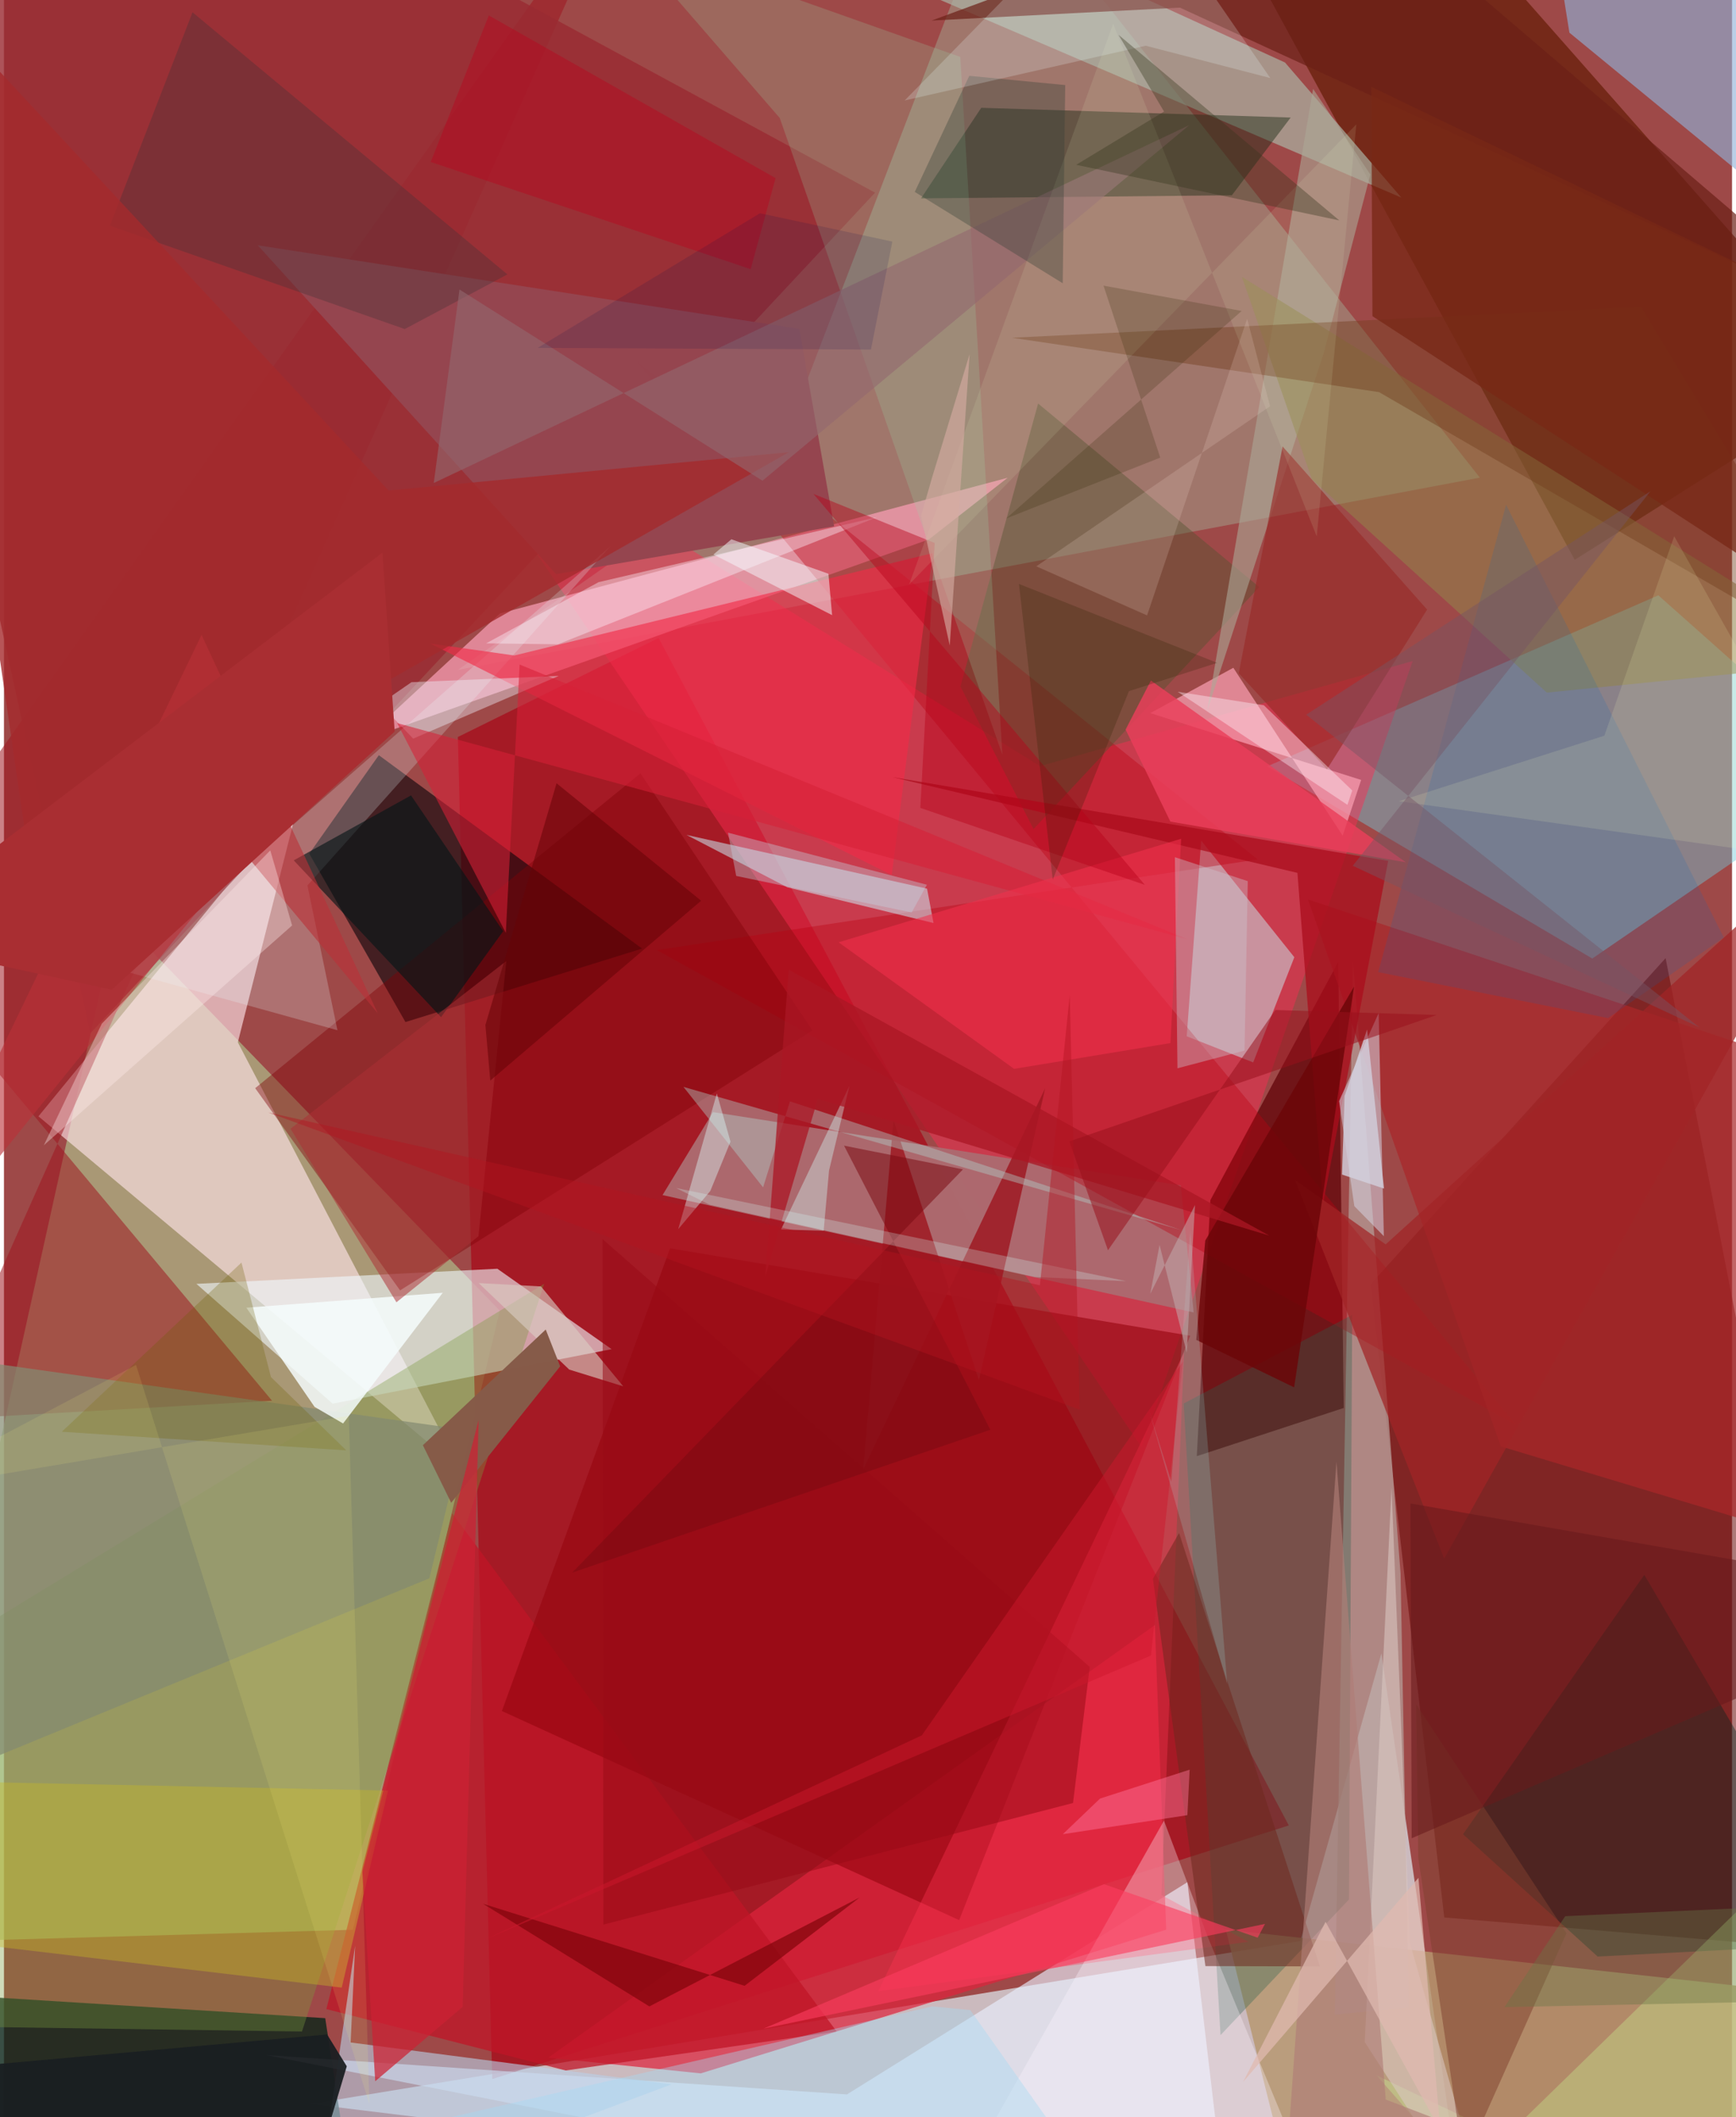 <svg xmlns="http://www.w3.org/2000/svg" width="228" height="278" viewBox="0 0 836 1024"><path fill="#9e4948" d="M0 0h836v1024H0z"/><path fill="#d9dfe4" fill-opacity=".753" d="M708.09 1086l-559.85-68.37 478.927-78.823 39.215-139.169z"/><path fill="#b0ca93" fill-opacity=".608" d="M-55.538 939.782L54.616 442.62l185.243 191.285-71.027 299.454z"/><path fill="#a90013" fill-opacity=".647" d="M316.72 308.565l-97.148 47.903 16.637 649.1 385.368-122.671z"/><path fill="#fee3e8" fill-opacity=".639" d="M113.145 504.127l29.948-118.411L16.682 539.93l204.215 170.918z"/><path fill="#a29886" fill-opacity=".576" d="M377.14 213.577L482.854-62 714 231.025l-494.339 92.941z"/><path fill="#670706" fill-opacity=".537" d="M803.852 463.427L661.138 621.132l35.641 306.278L898 944.348z"/><path fill="#71cbda" fill-opacity=".435" d="M768.387 463.61l-157.304-92.92 189.251-82.759L898 374.756z"/><path fill="#ff2b54" fill-opacity=".447" d="M550.456 700.06L681.47 319.735l-180.267 50.809-299.737-185.852z"/><path fill="#0d261a" fill-opacity=".816" d="M-62 1086l233.777-2.775L155.42 976.11-62 962.484z"/><path fill="#661e09" fill-opacity=".733" d="M898 183.436l-138.12 87.337L591.741-38.72 681.67-62z"/><path fill="#080409" fill-opacity=".596" d="M194.239 494.33l114.46-35.528-127.348-93.538-33.644 47.632z"/><path fill="#f0f9fd" fill-opacity=".596" d="M93.103 620.956l65.915 57.953 134.954-26.37-55.276-38.89z"/><path fill="#ac6a6f" fill-opacity=".976" d="M318.602 578.023l24.416-40.13 226.315 35.425 6.218 61.461z"/><path fill="#9e161f" fill-opacity=".533" d="M-62 448.001L300.198-62-33.668 686.783l163.354-9.302z"/><path fill="#e9f0ff" fill-opacity=".635" d="M593.258 1086l-466.475-92.06 281.029 19.05 164.705-102.648z"/><path fill="#b6976f" fill-opacity=".827" d="M629.345 1086l-38.268-152.73L898 966.977v98.64z"/><path fill="#5f0307" fill-opacity=".737" d="M645.48 465.225l-61.858 115.26-6.554 123.803 71.076-23.308z"/><path fill="#dd233d" fill-opacity=".718" d="M556.78 786.005l5.477 147.303-225.186 69.514-73.758-7.603z"/><path fill="#f89db3" fill-opacity=".725" d="M447.46 260.895L173.87 357.98l66.1-61.277 245.6-65.63z"/><path fill="#acb6a8" fill-opacity=".675" d="M308.355-62L676.038 95.588l-56.305-65.362-90.422-41.314z"/><path fill="#992b32" fill-opacity=".808" d="M41.822 499.748l379.585-406.56L135.014-62-62 25.655z"/><path fill="#c8cbd3" fill-opacity=".608" d="M604.344 513.855l19.902-50.882-45.06-56.404-7.004 94.645z"/><path fill="#b59b96" fill-opacity=".753" d="M675.634 760.935l-23.005-296-8.812 509.44 35.804-3.425z"/><path fill="#90b2d8" fill-opacity=".624" d="M744.923-62L876.575 8.136 898 131.402l-140.68-115.6z"/><path fill="#bc0012" fill-opacity=".38" d="M731.363 689.09L306.018 174.679 606.49 415.68 315.8 459.514z"/><path fill="#bf1526" fill-opacity=".741" d="M402.824 982.564l-131.058 18.853-115.79-29.694 60.864-239.829z"/><path fill="#1b2b15" fill-opacity=".447" d="M594.023 94.462l28.45-37.612-149.688-4.718-29.129 43.81z"/><path fill="#799c3e" fill-opacity=".357" d="M-28.02 980.108l10.248-188.773 279.108-170.417-117.164 361.654z"/><path fill="#2a604d" fill-opacity=".325" d="M588.54 984.313l62.146-65.598 1.556-282.752-81.522 42.854z"/><path fill="#01251d" fill-opacity=".392" d="M770.98 946.31L898 939.72 793.558 761.683l-87.686 125.473z"/><path fill="#970510" fill-opacity=".62" d="M462.104 928.696L573.86 646.051l-251.62-42.298-81.357 223.807z"/><path fill="#7f0006" fill-opacity=".412" d="M121.537 526.311l186.39-152.298 83.203 124.379-199.493 125.724z"/><path fill="#95454f" fill-opacity=".988" d="M384.763 159.08l16.837 95.51-134.49 23.107-144.328-159.06z"/><path fill="#caf3fc" fill-opacity=".51" d="M378.955 429.153l-48.768-25.338 116.374 25.992 3.147 16.634z"/><path fill="#a92729" fill-opacity=".714" d="M630.855 435.046l93.29 264.528 150.027 45.244-26.516-237.566z"/><path fill="#faa0b3" fill-opacity=".706" d="M594.734 322.983l52.89 81.194 8.952-26.95-102.036-32.313z"/><path fill="#b9cfe7" fill-opacity=".608" d="M167.717 987.872l155.27 20.242-172.51 64.803 19.407-131.799z"/><path fill="#50542e" fill-opacity=".412" d="M500.296 195.18l107.01 88.768-109.222 117.06-35.364-68.998z"/><path fill="#d9dfef" fill-opacity=".725" d="M667.638 574.873l-8.185-76.954-10.865 32.131-1.286 38.03z"/><path fill="#e5fcff" fill-opacity=".224" d="M59.073 469.916l102.25 28.372-14.5-70.042 146.733-164.23z"/><path fill="#f12a48" fill-opacity=".62" d="M429.475 423.26l19.88-155.751-202.452 49.532-40.68-5.793z"/><path fill="#99dbac" fill-opacity=".212" d="M462.628 27.539L299.75-30.106l75.552 87.175 107.716 308.024z"/><path fill="#ada797" fill-opacity=".592" d="M661.02 84.407l-27.696-41.42-51.236 300.87 56.429-173.304z"/><path fill="#91834a" fill-opacity=".553" d="M598.894 133.933L898 319.725l-151.594 15.267-113.65-103.185z"/><path fill="#fe3453" fill-opacity=".369" d="M559.907 916.53l42.106 22.664-179.012 23.85 147.918-309.09z"/><path fill="#c7b826" fill-opacity=".392" d="M185.798 866.037l-22.387 95.297-203.203-24.127 18.731-75.5z"/><path fill="#838a71" fill-opacity=".71" d="M-62 651.48l10.052 217.942L205.79 763.378l17.503-71.79z"/><path fill="#fff7ff" fill-opacity=".318" d="M445.141 1086h199.052L582.44 936.996l-21.266-56.401z"/><path fill="#016cc3" fill-opacity=".145" d="M726.689 244.129l105.323 209.338-55.99 38.957-111.21-22.234z"/><path fill="#4a3137" fill-opacity=".369" d="M193.896 159.15L51.227 109.173 91.218 5.934 243.552 132.72z"/><path fill="#9e1721" fill-opacity=".831" d="M471.649 667.432l32.055-141.065-88.033 184.398 14.666-169.038z"/><path fill="#b1d0cc" fill-opacity=".408" d="M367.245 574.288l-38.512-48.59 240.925 69.263-189.4-62.267z"/><path fill="#051617" fill-opacity=".627" d="M211.458 491.968l-71.267-75.846 56.734-31.413 44.584 65.672z"/><path fill="#f5fcfc" fill-opacity=".839" d="M164.058 688.482l48.213-63.209-95.002 7.214 32.999 47.966z"/><path fill="#6f281f" fill-opacity=".537" d="M581.23 950.929l55.402.149-68.144-209.637-12.657 22.12z"/><path fill="#aa0d1b" fill-opacity=".745" d="M429.784 375.857l195.956 46.32 12.432 160.05 31.473-165.853z"/><path fill="#733f1e" fill-opacity=".439" d="M898 324.5L791.996 148.39l-304.343 14.963 177.57 26.3z"/><path fill="#992b28" fill-opacity=".643" d="M688.492 294.837l-69.921-78.89-21.22 109.69 42.67 46.49z"/><path fill="#a52a2d" fill-opacity=".796" d="M-50.93-18.052L13.8 427.271l365.923-208.569-193.637 18.566z"/><path fill="#cbff96" fill-opacity=".306" d="M847.533 915.507L836.494 1086l-172.485-82.233 42.891 48.859z"/><path fill="#dbc7c2" fill-opacity=".573" d="M658.307 987.684l12.966-268.329 8.883 220.355L721.9 1086z"/><path fill="#d9cdc3" fill-opacity=".616" d="M273.459 662.414l26.123 8.097-39.796-48.315-30.119-1.611z"/><path fill="#eff4fc" fill-opacity=".408" d="M197.144 329.962l-15.23 10.506 16.05 16.784 70.403-30.331z"/><path fill="#7f412f" fill-opacity=".518" d="M684.207 898.605l-1.05-74.34 72.752 110.743-49.662 111.16z"/><path fill="#d72138" fill-opacity=".569" d="M249.466 321.407L242.79 451.2l-52.58-101.47 382.38 104.593z"/><path fill="#fcf4ff" fill-opacity=".392" d="M287.677 281.566l134.622-31.418-154.298 61.47-34.742-.447z"/><path fill="#b93137" fill-opacity=".604" d="M116.32 412.573L-62 633.524 95.59 307.078l85.228 182.991z"/><path fill="#f1304c" fill-opacity=".569" d="M569.482 405.68l-5.168 98.82-75.641 12.473-84.898-61.21z"/><path fill="#93686e" fill-opacity=".608" d="M573.41 60.529L207.926 233.61l12.45-93.577 146.574 92.472z"/><path fill="#b07d76" fill-opacity=".643" d="M668.473 1015.468L851.514 1086H617.686l26.943-379.07z"/><path fill="#1a1e21" fill-opacity=".941" d="M-62 1003.594L156.337 984l9.507 15.395L139.897 1086z"/><path fill="#865b49" fill-opacity=".996" d="M202.664 699.001l59.426-55.954 6.996 17.798-52.72 66.001z"/><path fill="#970b15" fill-opacity=".522" d="M289.574 599.29l235.704 206.94-8.097 65.822-227.193 58.802z"/><path fill="#d4fffe" fill-opacity=".376" d="M399.153 566.15l-2.6 29.116-20.627-.633 33.085-69.43z"/><path fill="#f5f9fd" fill-opacity=".498" d="M400.638 297.531l-57.412-29.336 8.686-7.364 46.948 16.677z"/><path fill="#fff5fe" fill-opacity=".388" d="M649.928 389.275l-82.118-54.693 41.657 6.508 42.804 41.237z"/><path fill="#fb3c5e" fill-opacity=".616" d="M532.17 911.318l74.33 25.87 3.562-6.666L367.44 981.17z"/><path fill="#a12526" fill-opacity=".725" d="M898 393.707l-201.268 360.15-72.07-183.078 43.767 31.09z"/><path fill="#6d5e01" fill-opacity=".271" d="M129.166 666.029l-14.263-55.369-86.91 81.826 137.612 9.011z"/><path fill="#b70018" fill-opacity=".431" d="M551.934 427.983L391.59 238.876l58.67 23.738-6.942 128.142z"/><path fill="#eafbc8" fill-opacity=".114" d="M437.89 282.693L654.24 60.139 635.084 259.45 536.622 11.485z"/><path fill="#dcfefe" fill-opacity=".404" d="M326.177 594.507l18.696-65.653 6.608 23.32-9.751 23.823z"/><path fill="#323e36" fill-opacity=".341" d="M466.995 36.671L440.63 92.824l71.575 44.183 1.2-95.858z"/><path fill="#cc2134" fill-opacity=".725" d="M173.39 905.363l56.25-218.627-7.727 283.914-42.306 35.982z"/><path fill="#6b2017" fill-opacity=".702" d="M448.795 9.936l120.099-6.248L898 155.073 644.059-62z"/><path fill="#eff" fill-opacity=".208" d="M435.741 48.59l116.622-26.473 60.235 15.62L543.916-62z"/><path fill="#6b0508" fill-opacity=".82" d="M624.15 671.025l-47.361-22.967 4.38-48.059 71.97-122.82z"/><path fill="#35351b" fill-opacity=".357" d="M561.221 53.95L539.18 16.83l106.823 89.783-127.27-26.906z"/><path fill="#ea3e5a" fill-opacity=".824" d="M542.616 352.857l12.244-23.695 123.334 87.9-113.915-19.683z"/><path fill="#ffedec" fill-opacity=".361" d="M128.842 411.295l10.558 36.306L19.297 553.92l28.024-58.794z"/><path fill="#7d0309" fill-opacity=".671" d="M358.29 960.466l55.681-42.731-101.735 52.694-80.439-49.63z"/><path fill="#ab1724" fill-opacity=".757" d="M393.728 531.504L612.1 597.615 379.66 469.013 368.343 617.35z"/><path fill="#a6d9f4" fill-opacity=".4" d="M449.051 970.424L134.89 1042.73 548.022 1086 467.49 972.205z"/><path fill="#ba041d" fill-opacity=".42" d="M234.563 7.465L206.45 78.351l154.785 51.827 12.049-44.024z"/><path fill="#782816" fill-opacity=".761" d="M853.851 134.586l-13.383 134.43-178.43-116.092-.552-110.911z"/><path fill="#f8ffbd" fill-opacity=".133" d="M898 418.775l-89.98-159.41-33.801 96.472-99.371 31.68z"/><path fill="#7b0b11" fill-opacity=".529" d="M463.955 565.582L274.899 760.615l202.291-69.09-70.776-137.42z"/><path fill="#d2ccda" fill-opacity=".573" d="M665.05 489.953l2.505 107.96-14.292-14.561-7.356-50.794z"/><path fill="#faf07c" fill-opacity=".125" d="M176.778 1017.52l-9.95-332.769-219.71 36.982 116.767-61.555z"/><path fill="#f1d5ca" fill-opacity=".188" d="M601.43 154.182L553.009 297.65l-53.599-23.737 113.095-77.424z"/><path fill="#cd182c" fill-opacity=".478" d="M232.57 938.163l211.464-98.827 126.267-180.77-15.425 142.164z"/><path fill="#a1fafb" fill-opacity=".169" d="M573.918 595.26l17.87 219.274-37.48-131.304 10.452 33.479z"/><path fill="#cdc6cf" fill-opacity=".392" d="M566.46 414.586l1.255 102.109 32.449-8.576 1.558-81.935z"/><path fill="#67191b" fill-opacity=".561" d="M863.571 759.032l-183.15-31.86.593 161.923 201.162-86.58z"/><path fill="#ff779b" fill-opacity=".451" d="M512.242 887.133l60.265-9.197 1.099-22.006-43.36 13.975z"/><path fill="#e0b9b0" fill-opacity=".733" d="M684.28 908.235l-84.834 98.737 39.904-77.455 55.556 100.887z"/><path fill="#ad2f35" fill-opacity=".522" d="M189.868 629.865l39.69-31.935 13.472-133.118-104.385 81.118z"/><path fill="#687647" fill-opacity=".404" d="M898 967.245l-6.697-46.653-135.99 6.199-29.417 43.988z"/><path fill="#d2fffd" fill-opacity=".247" d="M498.604 617.628l-157.26-34.974-16.226-8.064 217.732 45.05z"/><path fill="#765563" fill-opacity=".443" d="M629.99 345.67l166.566-108.087-144.05 181.171L820.17 496.9z"/><path fill="#2f2501" fill-opacity=".204" d="M531.93 138.153l27.455 83.183-74.548 29.434L598.76 150.4z"/><path fill="#99101b" fill-opacity=".525" d="M693.114 490.908l-78.035-2.402L534.096 604.7l-18.703-52.64z"/><path fill="#660307" fill-opacity=".545" d="M337.271 435.648l-102 86.99-2.365-26.887 34.429-116.907z"/><path fill="#b31320" fill-opacity=".431" d="M127.778 538.034L520.407 681.81l-4.803-200.532-14.438 140.387z"/><path fill="#2c1f01" fill-opacity=".239" d="M586.924 320.597l-42.687 13.687-36.864 91.114-16.343-142.971z"/><path fill="#d6aba2" fill-opacity=".627" d="M443.666 249.432l5.36-18.575 18.12-59.535-9.598 140.876z"/><path fill="#c1acaf" fill-opacity=".522" d="M554.555 625.769l21.627-42.918-3.987 71.429-13.144-52.158z"/><path fill="#a92e32" d="M-62 453.898l114.17 24.79 136.85-124.843-5.907-86.553z"/><path fill="#c3d6e2" fill-opacity=".376" d="M446.501 427.92l-96.241-25.19 3.977 20.93 84.88 17.668z"/><path fill="#000952" fill-opacity=".133" d="M258.18 168.264l161.249.803 10.354-52.225-64.054-13.7z"/></svg>